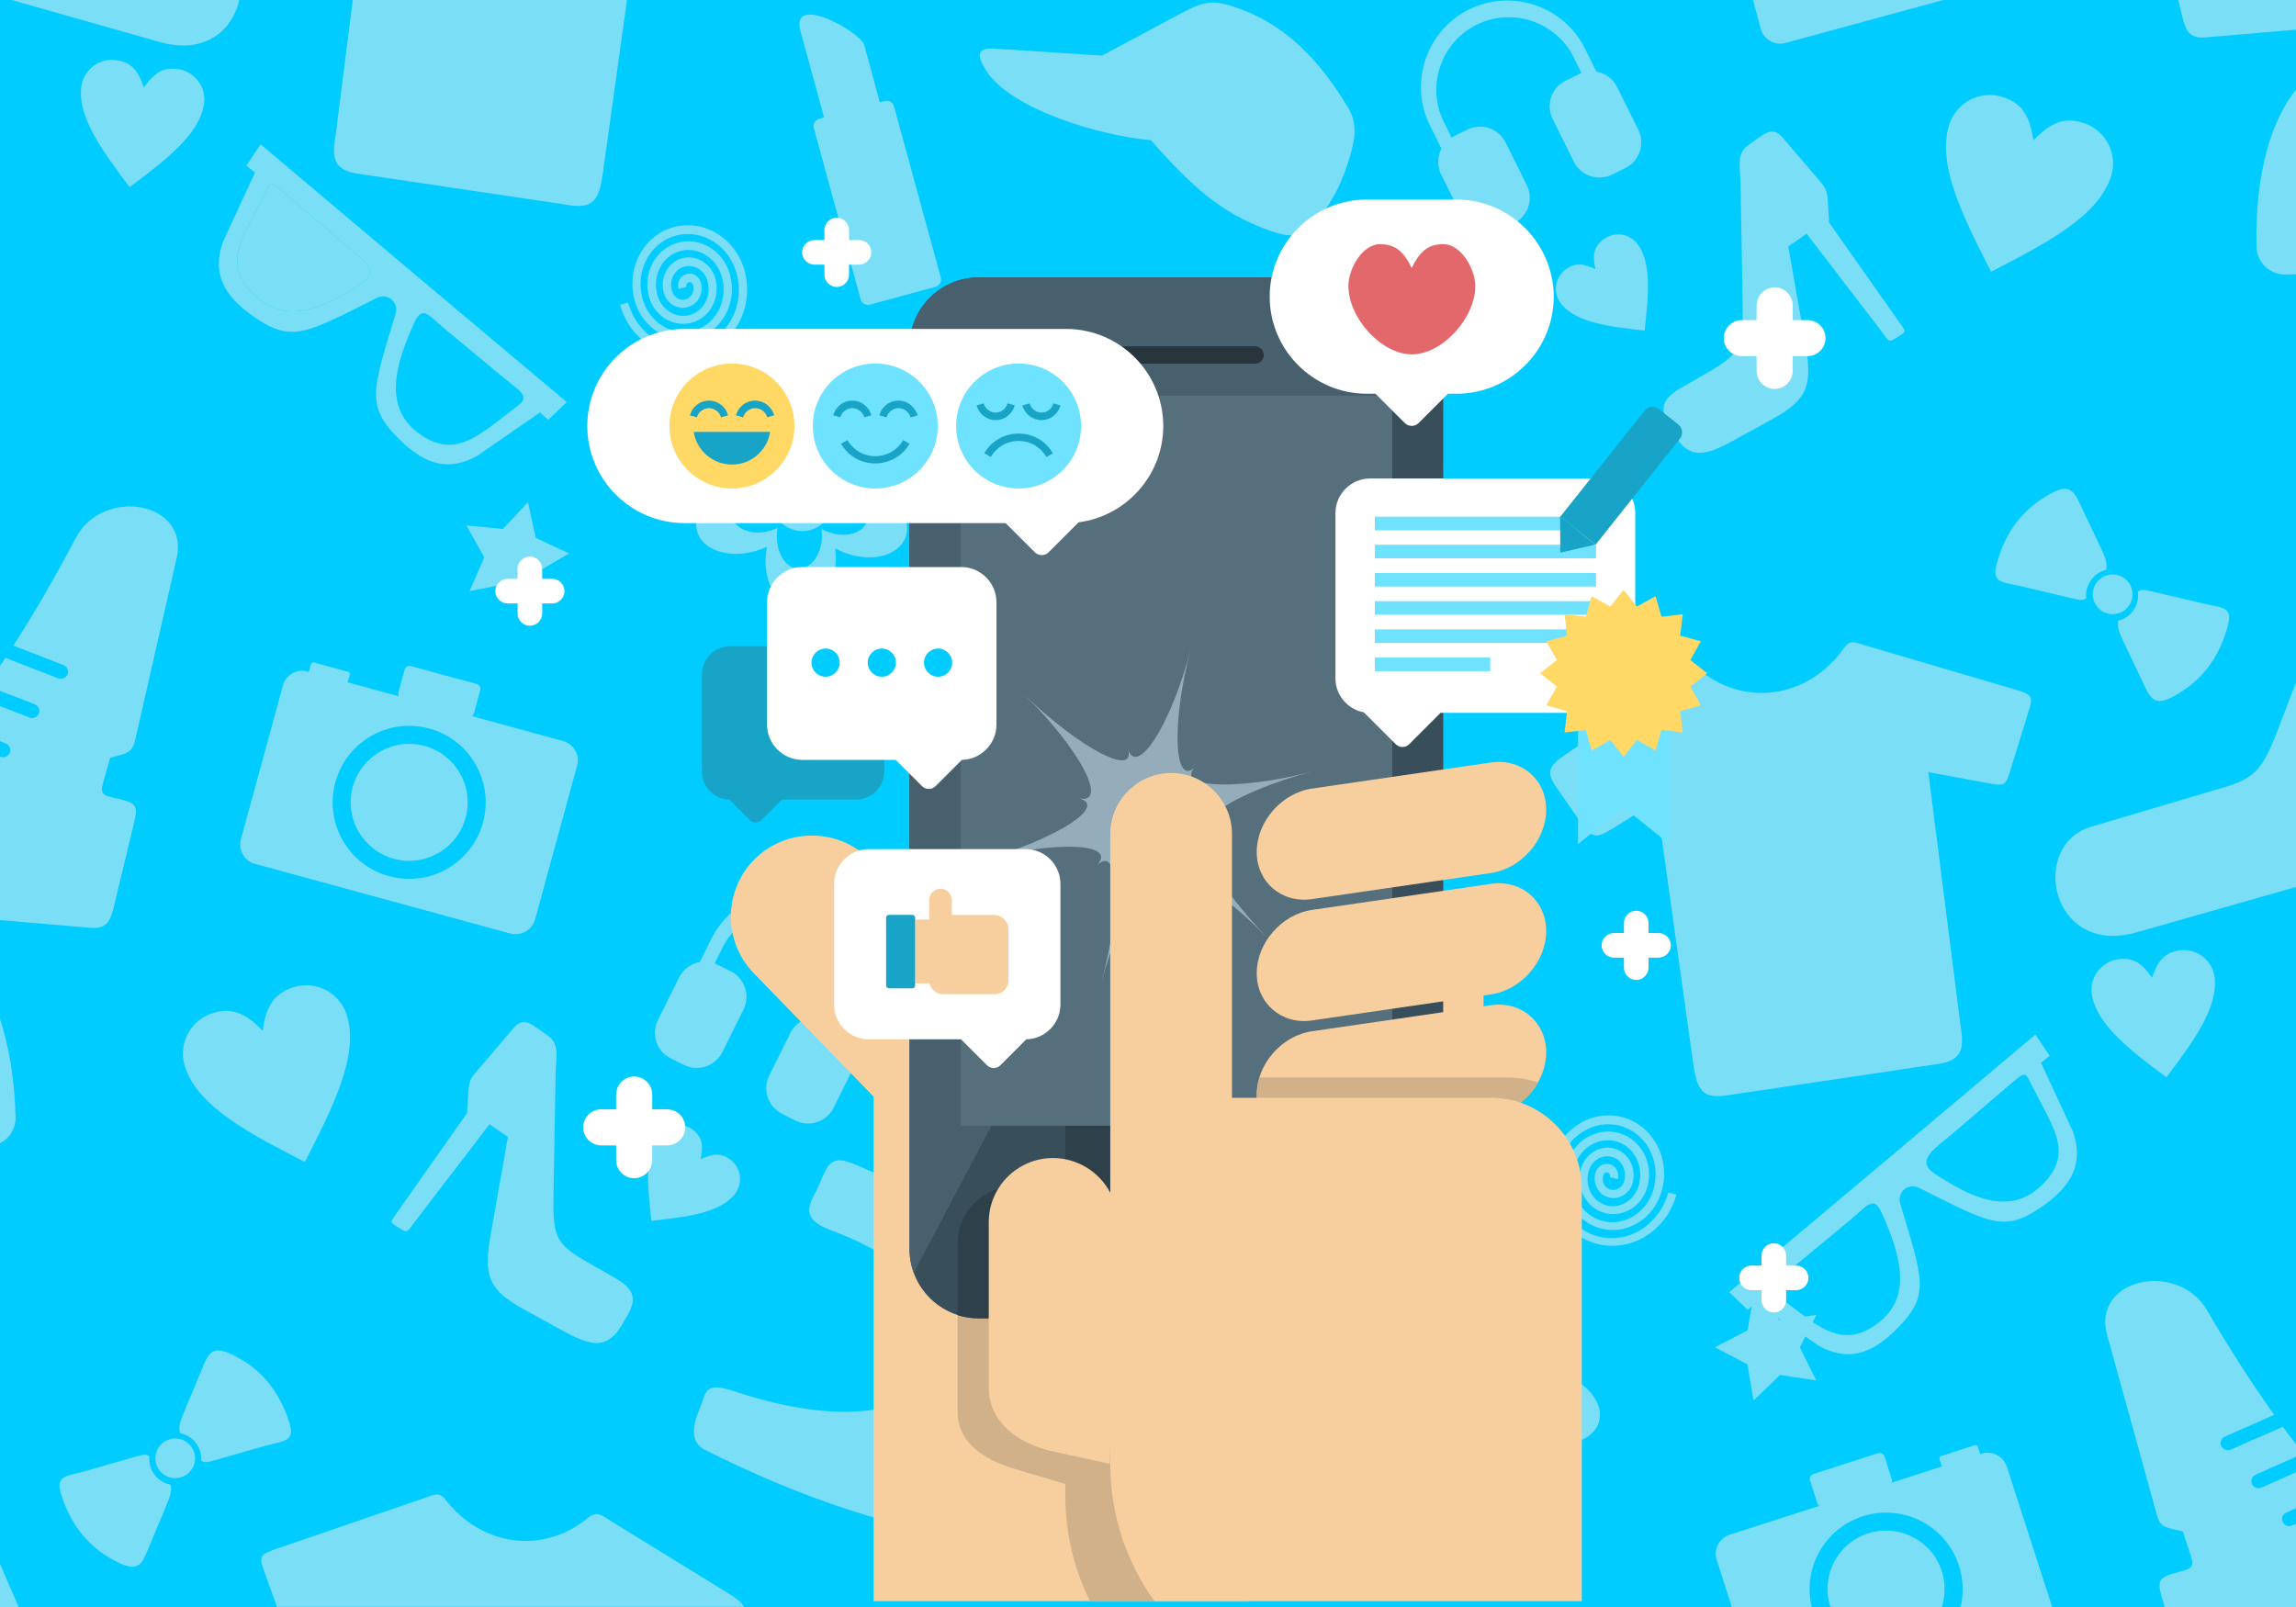 <?xml version="1.0" encoding="utf-8"?>
<!-- Generator: Adobe Illustrator 21.0.0, SVG Export Plug-In . SVG Version: 6.00 Build 0)  -->
<svg version="1.1" id="Layer_1" xmlns="http://www.w3.org/2000/svg" xmlns:xlink="http://www.w3.org/1999/xlink" x="0px" y="0px"
	 width="1400px" height="980px" viewBox="0 0 1400 980" style="enable-background:new 0 0 1400 980;" xml:space="preserve">
<style type="text/css">
	.st0{fill-rule:evenodd;clip-rule:evenodd;fill:#00CCFF;}
	.st1{fill-rule:evenodd;clip-rule:evenodd;fill:#7BDEF7;}
	.st2{fill-rule:evenodd;clip-rule:evenodd;fill:#F7CF9E;}
	.st3{fill-rule:evenodd;clip-rule:evenodd;fill:#D1B18A;}
	.st4{fill-rule:evenodd;clip-rule:evenodd;fill:#384E5B;}
	.st5{fill-rule:evenodd;clip-rule:evenodd;fill:#2E404A;}
	.st6{fill-rule:evenodd;clip-rule:evenodd;fill:#48606E;}
	.st7{fill-rule:evenodd;clip-rule:evenodd;fill:#566F7D;}
	.st8{fill-rule:evenodd;clip-rule:evenodd;fill:#27353D;}
	.st9{fill-rule:evenodd;clip-rule:evenodd;fill:#FFFFFF;}
	.st10{fill-rule:evenodd;clip-rule:evenodd;fill:#E3686C;}
	.st11{fill-rule:evenodd;clip-rule:evenodd;fill:#6EE2FF;}
	.st12{fill-rule:evenodd;clip-rule:evenodd;fill:#18A4C7;}
	.st13{fill-rule:evenodd;clip-rule:evenodd;fill:#FFD866;}
	.st14{fill-rule:evenodd;clip-rule:evenodd;fill:#95ACBA;}
</style>
<g>
	<rect y="0" class="st0" width="1400" height="980"/>
	<path class="st1" d="M326.3,560.6l25.6-93.7c1.8-6.5-2.1-13.3-8.6-15l-55.6-15.2c0.6-0.4,1.1-1,1.3-1.8l3.8-14
		c0.5-1.7-0.5-3.4-2.2-3.8l-40.1-10.9c-1.6-0.5-3.4,0.5-3.8,2.2l-3.8,14c-0.2,0.8-0.1,1.5,0.2,2.2l-31.1-8.5l1.3-4.7
		c0.2-0.7-0.2-1.5-1-1.7l-21-5.7c-0.7-0.2-1.5,0.2-1.7,1l-1.3,4.7l-0.8-0.2c-6.5-1.8-13.3,2.1-15,8.6l-25.6,93.7
		c-1.8,6.5,2.1,13.3,8.6,15l155.6,42.5C317.8,571,324.5,567.1,326.3,560.6z M294.5,501.6c-6.8,24.9-32.4,39.5-57.3,32.7
		c-24.9-6.8-39.5-32.4-32.7-57.3c6.8-24.9,32.4-39.5,57.3-32.7C286.6,451.1,301.3,476.7,294.5,501.6z"/>
	<path class="st1" d="M425.7,211c-9.1,2.5-18.4,0.8-26.1-4c-7.8-4.8-13.9-12.6-16.6-22.5l-4.9,1.3c3,11.1,10,20,18.8,25.4
		c8.9,5.5,19.6,7.4,30.1,4.5c10.5-2.9,18.8-10,23.7-19.2c4.8-9.2,6.3-20.4,3.3-31.5c-2.7-9.8-8.8-17.7-16.6-22.5
		c-7.8-4.8-17.3-6.5-26.6-4c-9.3,2.5-16.6,8.8-20.9,17c-4.3,8.1-5.6,18-2.9,27.8c2.3,8.5,7.7,15.3,14.4,19.4
		c6.8,4.2,15,5.7,23.1,3.5c8.1-2.2,14.4-7.7,18.1-14.7c3.7-7,4.8-15.6,2.5-24.1c-2-7.2-6.5-12.9-12.2-16.5
		c-5.8-3.5-12.8-4.8-19.6-2.9c-6.8,1.9-12.2,6.5-15.4,12.5c-3.1,5.9-4.1,13.2-2.2,20.4c1.6,5.9,5.3,10.6,10,13.5
		c4.7,2.9,10.5,3.9,16.1,2.4c5.6-1.5,10-5.3,12.6-10.2c2.6-4.9,3.4-10.8,1.8-16.7c-1.2-4.6-4.1-8.2-7.8-10.5
		c-3.7-2.3-8.2-3.1-12.5-1.9c-4.4,1.2-7.8,4.2-9.8,8c-2,3.8-2.6,8.4-1.4,13c0.9,3.3,3,5.9,5.6,7.5c2.7,1.6,5.9,2.2,9,1.3
		c3.2-0.9,5.6-3,7.1-5.7l0,0c1.4-2.7,1.9-6,1-9.2c-0.5-2-1.8-3.5-3.3-4.5c-1.6-1-3.6-1.3-5.5-0.8c-1.9,0.5-3.4,1.8-4.3,3.5
		c-0.9,1.6-1.1,3.6-0.6,5.6l4.9-1.3c-0.2-0.7-0.1-1.3,0.2-1.8c0.3-0.5,0.7-0.8,1.2-1c0.5-0.1,1.1,0,1.5,0.2c0.5,0.3,0.9,0.8,1.1,1.5
		c0.5,2,0.3,4-0.6,5.6l0,0c-0.8,1.5-2.2,2.7-4,3.2c-1.7,0.5-3.5,0.2-5-0.8c-1.5-0.9-2.8-2.5-3.3-4.5c-0.9-3.3-0.5-6.6,0.9-9.2
		c1.4-2.6,3.7-4.7,6.7-5.5c3-0.8,6-0.3,8.6,1.3c2.6,1.6,4.6,4.2,5.5,7.5c1.3,4.6,0.7,9.2-1.3,13c-2,3.7-5.3,6.6-9.5,7.7
		c-4.2,1.1-8.5,0.4-12.1-1.8c-3.6-2.2-6.5-5.9-7.7-10.5c-1.6-5.9-0.8-11.8,1.7-16.7c2.5-4.8,6.8-8.5,12.2-10
		c5.4-1.5,11-0.5,15.6,2.4c4.7,2.9,8.3,7.6,9.9,13.5c2,7.2,1,14.5-2.1,20.4c-3.1,5.9-8.3,10.4-15,12.2c-6.7,1.8-13.5,0.6-19.1-2.9
		c-5.7-3.5-10.2-9.3-12.2-16.5c-2.3-8.5-1.2-17.1,2.5-24.1c3.7-6.9,9.9-12.3,17.8-14.4c7.9-2.2,16-0.7,22.6,3.4
		c6.7,4.1,12,10.9,14.4,19.5c2.7,9.8,1.4,19.7-2.9,27.8C442,202.3,434.8,208.5,425.7,211z"/>
	<path class="st1" d="M318.9,798.2l22.9,12.6c17.6,9.7,27.7,13,37.1-2.3l3.6-6.2c6.1-10.6,4-16.4-7.7-23.1l-11-6.3
		C339,759,337,756.7,337.5,728.2l1.3-73.4c0.2-9.3,2.7-18-4.5-23l-7.6-5.4c-5.2-3.7-9-4.7-13.3,0.3l-20.5,24
		c-5,5.8-6.8,7.1-7.3,14.8l-0.8,13.3l-44,62.5c-2.8,3.9-2.8,4.1,0.8,6.4l2.8,1.8c4.1,3,4.7,0.6,7.9-3.6l46.2-60.3l11.2,7.8
		l-10.4,58.9C294.8,777.6,297.5,786.4,318.9,798.2z"/>
	<path class="st1" d="M504.4,548.8c-26-12.9-57.8-2.2-70.7,23.8l-7,14.1c-5.2,0.9-10,4.2-12.6,9.3l-13,26.2
		c-4.2,8.5-0.7,18.9,7.8,23.2l8.3,4.1c8.5,4.2,18.9,0.7,23.2-7.8l13-26.2c4.2-8.5,0.7-18.9-7.8-23.2l-8.3-4.1
		c-0.5-0.2-1-0.5-1.5-0.7l4.7-9.5c10.8-21.8,37.5-30.7,59.3-19.9l0,0c21.8,10.8,30.7,37.5,19.9,59.3l-4.7,9.5
		c-0.5-0.3-1-0.6-1.5-0.8l-8.3-4.1c-8.5-4.2-18.9-0.7-23.2,7.8l-13,26.2c-4.2,8.5-0.7,18.9,7.8,23.2l8.3,4.2
		c8.5,4.2,18.9,0.7,23.2-7.8l13-26.2c2.5-5.1,2.3-10.9-0.2-15.7l7-14.1C541.1,593.5,530.4,561.7,504.4,548.8z"/>
	<path class="st1" d="M451.2,287.7c1.4,2.1,3,4,4.6,5.7c-2.4,0.3-4.7,0.8-7.1,1.5c-16.4,4.8-26.9,17.9-23.6,29.3
		c3.3,11.3,19.3,16.6,35.7,11.8c2.4-0.7,4.7-1.6,6.8-2.6c-0.4,2.3-0.7,4.7-0.8,7.2c-0.5,17,8.7,31.1,20.6,31.4
		c11.8,0.3,21.8-13.2,22.2-30.3c0.1-2.5-0.1-4.9-0.4-7.3c2.1,1.1,4.3,2.2,6.7,3c16.1,5.7,32.3,1.3,36.3-9.8
		c4-11.1-5.9-24.8-21.9-30.5c-2.4-0.8-4.7-1.5-7.1-1.9c1.7-1.6,3.4-3.4,4.9-5.4c10.4-13.5,11.2-30.3,1.9-37.5
		c-9.4-7.2-25.4-2.1-35.8,11.4c-1.5,2-2.8,4-4,6.1c-1-2.1-2.2-4.3-3.6-6.3c-9.6-14.1-25.4-20-35.1-13.4
		C441.7,256.8,441.6,273.6,451.2,287.7z M463.9,268.3c6.3-4.3,16.4-0.5,22.6,8.6c0.9,1.3,1.7,2.7,2.3,4.1c0.7-1.3,1.6-2.7,2.5-3.9
		c6.7-8.7,17-12,23-7.4c6,4.6,5.5,15.4-1.2,24.2c-1,1.3-2,2.4-3.2,3.5c1.5,0.3,3,0.7,4.5,1.2c10.3,3.7,16.7,12.5,14.1,19.6
		c-2.5,7.2-13,10-23.3,6.3c-1.5-0.5-3-1.2-4.3-1.9c0.2,1.5,0.3,3.1,0.3,4.7c-0.3,11-6.7,19.7-14.3,19.5c-7.6-0.2-13.5-9.3-13.2-20.2
		c0-1.6,0.2-3.2,0.5-4.7c-1.4,0.7-2.8,1.2-4.4,1.7c-10.5,3.1-20.8-0.3-23-7.6c-2.2-7.3,4.6-15.7,15.2-18.8c1.5-0.5,3.1-0.8,4.6-1
		c-1.1-1.1-2.1-2.3-3-3.6C457.6,283.4,457.6,272.6,463.9,268.3z"/>
	<path class="st1" d="M422.6,689.1c-6.4-5.1-15.7-4.1-20.8,2.3c-9.2,11.5-6.9,32.3-4.6,53.1c20.8-2.3,41.6-4.6,50.8-16.2
		c5.1-6.4,4.1-15.7-2.3-20.8c-5.8-4.6-11-4-18.5-0.6C428.9,698.9,428.4,693.7,422.6,689.1z"/>
	<path class="st1" d="M258.9,454.9c-19-5.2-38.6,6-43.8,25c-5.2,19,6,38.6,25,43.8c19,5.2,38.6-6,43.8-25
		C289.1,479.7,277.9,460.1,258.9,454.9z"/>
	<path class="st1" d="M1291.6,378.5c-0.7,3.7,0.6,7.2,2.9,12.1l10.7,22.5c5.3,11.2,7,18.4,19.3,12c18.2-9.5,28.9-24.4,34-43.8
		c3.1-11.7-4.1-10.6-15.8-13.4l-30.4-7.2c-5.2-1.2-6.9-1.4-8.7,0.2c0.3,2.1,0.2,4.3-0.5,6.5C1301.7,373,1297.1,377.2,1291.6,378.5z"
		/>
	<path class="st1" d="M185.9,708.6c16.7-32.6,33.4-65.2,25.5-89.8c-4.4-13.6-19-21.1-32.6-16.7c-12.3,4-16.5,12.1-18.7,26.4
		c-10.1-10.3-18.3-14.5-30.6-10.6c-13.6,4.4-21.1,19-16.7,32.6C120.7,675.2,153.3,691.9,185.9,708.6z"/>
	<path class="st1" d="M108.4,42.1c-9.3-1.3-14.7,2.7-20.7,11.3C84.4,43.4,80.4,38,71,36.7c-10.3-1.5-19.9,5.7-21.4,16
		C47,71.4,63,92.7,79,114.1c21.4-16,42.7-32,45.4-50.7C125.9,53.1,118.7,43.5,108.4,42.1z"/>
	<path class="st1" d="M1287.2,107.6c4.4-13.6-3.1-28.2-16.7-32.6c-12.3-4-20.5,0.2-30.6,10.6c-2.2-14.3-6.4-22.5-18.7-26.4
		c-13.6-4.4-28.2,3.1-32.6,16.7c-7.9,24.6,8.8,57.2,25.5,89.8C1246.7,148.9,1279.3,132.2,1287.2,107.6z"/>
	<path class="st1" d="M499.8,320.6c8.5-5.8,10.7-17.5,4.8-26c-5.8-8.5-17.5-10.7-26-4.8c-8.5,5.8-10.7,17.5-4.8,26
		C479.6,324.3,491.3,326.4,499.8,320.6z"/>
	<path class="st1" d="M1284.2,347.5c0.9-3.8-0.4-7.5-2.8-12.5l-10.7-22.5c-5.3-11.2-7-18.4-19.3-12c-18.2,9.5-28.9,24.4-34,43.8
		c-3.1,11.7,4.1,10.6,15.8,13.4l30.3,7.2c5.1,1.2,6.8,1.4,8.6-0.1c-0.2-2-0.1-4.1,0.5-6.1C1274.3,352.9,1278.8,348.8,1284.2,347.5z"
		/>
	<path class="st1" d="M1021.2,265.6c9.4,15.3,19.5,12.1,37.1,2.3l22.9-12.6c21.4-11.8,24-20.6,19.6-46l-10.4-59l11.2-7.8l46.2,60.3
		c3.2,4.2,3.7,6.5,7.9,3.6l2.8-1.8c3.6-2.3,3.6-2.5,0.8-6.4l-44-62.5l-0.8-13.3c-0.5-7.7-2.3-8.9-7.3-14.8l-20.5-24
		c-4.2-4.9-8-4-13.3-0.3l-7.6,5.4c-7.2,5.1-4.7,13.7-4.5,23l1.3,73.4c0.5,28.6-1.5,30.8-26.2,44.9l-11,6.3
		c-11.7,6.7-13.8,12.5-7.7,23.1L1021.2,265.6z"/>
	<path class="st1" d="M878.9,90.6c-2.4,4.7-2.7,10.5-0.2,15.7l13,26.2c4.2,8.5,14.7,12,23.2,7.8l8.3-4.1c8.5-4.2,12-14.7,7.8-23.2
		l-13-26.2c-4.2-8.5-14.7-12-23.2-7.8l-8.3,4.1c-0.5,0.3-1,0.5-1.4,0.8l-4.7-9.5c-10.8-21.8-1.9-48.4,19.9-59.3v0
		c21.8-10.8,48.5-1.9,59.3,19.9l4.7,9.5c-0.5,0.2-1,0.4-1.5,0.7l-8.3,4.1c-8.5,4.2-12,14.7-7.8,23.2l13,26.2
		c4.2,8.5,14.7,12,23.2,7.8l8.3-4.1c8.5-4.2,12-14.7,7.8-23.2l-13-26.2c-2.5-5.1-7.3-8.4-12.6-9.3l-7-14.1
		c-12.9-26-44.7-36.7-70.7-23.8c-26,12.9-36.7,44.7-23.8,70.7L878.9,90.6z"/>
	<path class="st1" d="M1088.7,26.2L1184.9,0h-116l4.8,17.7C1075.4,24.1,1082.2,28,1088.7,26.2z"/>
	<path class="st1" d="M954.3,164.6c-6.4,5.1-7.4,14.4-2.3,20.8c9.2,11.5,30,13.9,50.8,16.2c2.3-20.8,4.6-41.6-4.6-53.1
		c-5.1-6.4-14.4-7.4-20.8-2.3c-5.8,4.6-6.4,9.8-4.6,17.9C965.3,160.6,960.1,160,954.3,164.6z"/>
	<polygon class="st1" points="308.3,356.1 325,371 327.7,348.8 347,337.5 326.7,328 321.9,306.2 306.7,322.6 284.4,320.4 
		295.3,339.9 286.3,360.5 	"/>
	<path class="st1" d="M502.5,71.7l-3.1,0.8c-2.4,0.7-3.8,3.2-3.2,5.5l28.6,104.6c0.7,2.4,3.1,3.8,5.6,3.2l40.1-10.9
		c2.4-0.7,3.8-3.1,3.2-5.5L545.1,64.8c-0.7-2.4-3.1-3.8-5.5-3.2l-3.1,0.8L527,27.5c-2.2-8-45.3-32.1-38.9-8.6L502.5,71.7z"/>
	<path class="st1" d="M594,673.8c10.5,14.6,17.3,15.1,33.3,9.2c28-10.2,46.1-26.3,70.9-54.6c29.3-2.4,85.5-18.5,100.7-42.8
		c6.1-9.7,4.9-13.7-5.7-13l-65.2,4.2l-48.5-26.1c-14-7.5-19.6-8.3-35.4-2.5c-32.7,11.9-52.3,37.4-66.1,60.4c-6,10-4,19.7-0.7,30.7
		C581.7,654.1,586.5,663.4,594,673.8z"/>
	<path class="st1" d="M701.8,85.5c24.8,28.3,43,44.4,70.9,54.6c16,5.8,22.8,5.3,33.3-9.2c7.5-10.4,12.3-19.7,16.8-34.4
		c3.3-10.9,5.3-20.7-0.7-30.7c-13.9-23-33.4-48.5-66.1-60.4c-15.8-5.8-21.5-5-35.4,2.5L672,33.9l-65.2-4.2
		c-10.6-0.7-11.8,3.3-5.7,13C616.2,67.1,672.5,83.1,701.8,85.5z"/>
	<ellipse transform="matrix(0.271 -0.963 0.963 0.271 589.586 1504.39)" class="st1" cx="1288" cy="363" rx="12.1" ry="12.1"/>
	<path class="st1" d="M603.8,375.7c130.8,47.5,251.7,23.1,366.3-34.5c9.8-4.9,7.3-16.1,2.6-26.7c-3.3-9-2.8-14.9-20.3-9.1
		c-146.6,48.7-170.4-57.6-59.7-97.9c21.8-8,12.4-17.3,7.8-28c-6-14.8-8-18.4-24.3-11.4C798.9,201.9,756,227.3,637,205.9
		c-32.4-5.8-40,1.2-31.2,24.9c16.9,45.7-7.9,74.3-18.1,110.4C580.4,367.2,581.9,367.7,603.8,375.7z"/>
	<path class="st1" d="M1139.1,935.1c-18.8,6-29.1,26.1-23,44.9h67.9c2.2-6.9,2.4-14.5,0-21.9C1178,939.4,1157.9,929.1,1139.1,935.1z
		"/>
	<path class="st1" d="M1208.2,886.5l-0.8,0.3l-1.5-4.6c-0.2-0.7-1-1.1-1.7-0.9l-20.7,6.7c-0.7,0.2-1.1,1-0.9,1.7l1.5,4.6l-30.7,9.9
		c0.3-0.7,0.4-1.4,0.1-2.2l-4.4-13.8c-0.5-1.6-2.3-2.5-3.9-2l-39.5,12.7c-1.6,0.5-2.5,2.3-2,3.9l4.4,13.8c0.2,0.8,0.7,1.3,1.4,1.7
		l-54.8,17.6c-6.4,2.1-10,9-7.9,15.4l9.2,28.7h48.7c-5.7-23.5,7.7-47.8,31.1-55.3c24.5-7.9,50.8,5.6,58.7,30.1
		c2.7,8.5,2.9,17.2,1,25.2h55.8l-27.6-85.6C1221.5,888,1214.6,884.4,1208.2,886.5z"/>
	<path class="st1" d="M1244.5,648.1l5.3-4.2l-8.7-13l-93.3,78.6l-93.4,78.5l11.3,10.8l2.4-2.2l-2.5,14.7l-19.9,10.3l19.8,10.4
		l3.7,22.1l16.1-15.6l22.1,3.3l-9.9-20.1l3.3-6.7l8.3,5.8c16.8,9.2,31.6,6.2,48.7-11.6c18.9-19.6,14.8-28.9,0.9-75.1
		c-2.2-7.1,4.8-13,11.5-9.7c43.1,21.6,51.6,27.3,74.1,12c20.4-13.9,25.9-27.9,19.8-46.1L1244.5,648.1z M1085.3,805.1l-1.9-1.9
		l2.5,1.8L1085.3,805.1z M1145.9,806.3c-15.4,12.1-27.3,8.8-40.6,0l2.2-4.4l-6.9,1c-5.2-3.8-10.8-8.3-16.9-13
		c-7.3-5.5,0.2-9.3,7.9-15.6l36.9-30.6c10.3-8.5,13.9-15.2,19.1-3.6C1158.3,764,1166.5,790.1,1145.9,806.3z M1243.4,724.2
		c-19,17.1-42.6,5.6-63.9-8.6c-11.7-7.8,0-14.9,10.5-23.8l37.2-31.8c8.3-7.1,7.7-5.9,12.2,2.9C1253,689.4,1265.1,704.7,1243.4,724.2
		z"/>
	<path class="st1" d="M1052.2,668.1l129.2-19.2c14.9-2.2,16.5-8.9,14-23.9l-19.6-154.1l36.4,6.7c10.8,2,10.8,1.6,14.3-10l11.2-36.3
		c2-6.4-0.1-8.2-7.2-10.3l-92.5-27.2c-7.3-2.2-9.7-4.1-13.9,1.8c-20.7,29-57.7,35.9-86.1,14.4c-5.8-4.4-8.6-0.7-15.1,3.7l-68,46.2
		c-10.7,7.2-12.3,11-5.8,20.4l13.5,19.4c8,11.5,9.8,12.5,22,4.8l25.5-16l22,157.7C1034.4,662.9,1036.6,670.4,1052.2,668.1z"/>
	<path class="st1" d="M1000.5,750c-7.7,4.7-17,6.4-26.1,4c-9.1-2.5-16.3-8.7-20.5-16.7c-4.3-8-5.6-17.9-2.9-27.8
		c2.3-8.5,7.6-15.3,14.4-19.5c6.7-4.1,14.8-5.6,22.6-3.4c7.9,2.2,14.1,7.5,17.8,14.4c3.7,7,4.8,15.6,2.5,24.1
		c-2,7.2-6.5,13-12.2,16.5c-5.6,3.5-12.5,4.7-19.1,2.9c-6.7-1.8-11.9-6.3-15-12.2c-3.1-5.9-4.1-13.2-2.1-20.4
		c1.6-5.9,5.3-10.6,9.9-13.5c4.6-2.8,10.2-3.8,15.6-2.4c5.4,1.5,9.7,5.2,12.2,10c2.6,4.8,3.3,10.8,1.7,16.7
		c-1.3,4.6-4.1,8.3-7.7,10.5c-3.6,2.2-7.9,3-12.1,1.8c-4.2-1.2-7.5-4-9.5-7.7c-2-3.7-2.6-8.4-1.3-13c0.9-3.3,2.9-5.9,5.5-7.5
		c2.5-1.6,5.6-2.1,8.6-1.3c3,0.8,5.3,2.8,6.7,5.5c1.4,2.7,1.8,6,0.9,9.2c-0.5,2-1.8,3.6-3.3,4.5c-1.5,0.9-3.3,1.2-5,0.8
		c-1.7-0.5-3.1-1.7-4-3.2l0,0c-0.8-1.6-1.1-3.6-0.5-5.6c0.2-0.7,0.6-1.2,1.1-1.5c0.5-0.3,1-0.4,1.5-0.2c0.5,0.1,0.9,0.5,1.2,1
		c0.3,0.5,0.4,1.2,0.2,1.8l4.9,1.3c0.5-1.9,0.3-3.9-0.6-5.6c-0.9-1.7-2.4-3-4.3-3.5c-1.9-0.5-3.9-0.2-5.5,0.8
		c-1.6,1-2.8,2.5-3.3,4.5c-0.9,3.2-0.4,6.5,1,9.2l0,0c1.5,2.8,3.9,4.9,7.1,5.7c3.2,0.9,6.4,0.3,9-1.3c2.6-1.6,4.7-4.2,5.6-7.5
		c1.2-4.6,0.6-9.2-1.4-13c-2-3.8-5.5-6.8-9.8-8c-4.4-1.2-8.9-0.4-12.5,1.9c-3.6,2.2-6.5,5.9-7.8,10.5c-1.6,5.9-0.8,11.8,1.8,16.7
		c2.6,4.9,7,8.7,12.6,10.2c5.6,1.5,11.3,0.5,16.1-2.4c4.7-2.9,8.4-7.6,10-13.5c2-7.2,1-14.4-2.1-20.4c-3.2-6-8.5-10.6-15.4-12.5
		c-6.8-1.9-13.8-0.6-19.6,2.9c-5.7,3.5-10.2,9.3-12.2,16.5c-2.3,8.5-1.2,17.1,2.5,24.1c3.7,7.1,10.1,12.5,18.1,14.7
		c8.1,2.2,16.3,0.7,23.1-3.5c6.8-4.2,12.1-11,14.4-19.5c2.7-9.8,1.4-19.7-2.9-27.8c-4.3-8.1-11.6-14.4-20.9-17
		c-9.3-2.5-18.8-0.8-26.6,4c-7.8,4.8-14,12.7-16.6,22.4c-3,11.1-1.5,22.3,3.3,31.5c4.9,9.2,13.2,16.3,23.7,19.2
		c10.5,2.9,21.3,0.9,30.1-4.5c8.8-5.4,15.8-14.3,18.8-25.4l-4.9-1.3C1014.4,737.3,1008.2,745.2,1000.5,750z"/>
	<path class="st1" d="M951.3,837.8c-2.4-0.7-4.8-1.2-7.1-1.5c1.6-1.7,3.2-3.6,4.6-5.7c9.6-14.1,9.6-30.9-0.2-37.6
		c-9.7-6.7-25.5-0.7-35.1,13.4c-1.4,2.1-2.6,4.2-3.6,6.3c-1.1-2.1-2.4-4.2-4-6.1c-10.4-13.5-26.4-18.6-35.8-11.4
		c-9.4,7.2-8.5,24,1.9,37.5c1.5,2,3.2,3.8,4.9,5.4c-2.3,0.4-4.7,1-7.1,1.9c-16.1,5.7-25.9,19.4-21.9,30.5c4,11.1,20.2,15.5,36.3,9.8
		c2.4-0.8,4.6-1.9,6.7-3c-0.3,2.3-0.5,4.8-0.4,7.3c0.5,17,10.4,30.6,22.2,30.3c11.8-0.3,21-14.4,20.6-31.4c-0.1-2.5-0.3-4.9-0.8-7.2
		c2.1,1,4.4,1.9,6.8,2.6c16.4,4.8,32.3-0.4,35.7-11.8C978.2,855.7,967.7,842.6,951.3,837.8z M953,858.9c-2.2,7.3-12.4,10.7-23,7.6
		c-1.5-0.5-3-1-4.4-1.7c0.3,1.5,0.5,3.1,0.5,4.7c0.3,11-5.6,20-13.2,20.2c-7.6,0.2-14-8.5-14.3-19.5c0-1.6,0-3.2,0.3-4.7
		c-1.3,0.7-2.8,1.4-4.3,1.9c-10.3,3.7-20.8,0.8-23.3-6.3c-2.5-7.2,3.8-16,14.1-19.6c1.5-0.5,3-0.9,4.5-1.2c-1.1-1-2.2-2.2-3.2-3.5
		c-6.7-8.7-7.2-19.5-1.2-24.2c6-4.6,16.3-1.3,23,7.4c1,1.3,1.8,2.6,2.5,4c0.6-1.4,1.4-2.7,2.3-4.1c6.2-9,16.3-12.9,22.6-8.6
		c6.3,4.3,6.3,15.1,0.1,24.2c-0.9,1.3-1.9,2.5-3,3.6c1.5,0.2,3,0.5,4.6,1C948.4,843.2,955.2,851.6,953,858.9z"/>
	<path class="st1" d="M1328.8,2.5c3.6,14.9,4.3,21.3,16.2,20.3l55-4.7V0h-71.8L1328.8,2.5z"/>
	<path class="st1" d="M1321,657c16-21.4,32-42.7,29.3-61.4c-1.5-10.3-11-17.5-21.4-16c-9.3,1.3-13.3,6.7-16.7,16.7
		c-6-8.7-11.3-12.7-20.7-11.3c-10.3,1.5-17.5,11-16,21.3C1278.3,625,1299.6,641,1321,657z"/>
	<path class="st1" d="M1375.9,150.5c0.2,9.5,8.1,17.1,17.6,16.9l6.5-0.1V54.7C1385.2,73.1,1375,105,1375.9,150.5z"/>
	<path class="st1" d="M218.6,106l129.2,19.2c15.6,2.3,17.8-5.3,20.1-21.8L382.3,0H215.1l-10.4,82.1
		C202.1,97.1,203.7,103.8,218.6,106z"/>
	<path class="st1" d="M1360.2,884c-2.2,1-4.8,0-5.8-2.2v0c-1-2.2,0-4.8,2.2-5.7l30.1-13.3c-13.8-19.3-26.9-39.8-41-63.8
		c-18-30.6-70.3-19.2-60.9,15l29.6,107.1c2.2,8.1,3,9.7,10.8,11.5l5.8,1.3l5,15.2c2.2,6.8-0.1,7.6-7.3,9.5
		c-12.4,3.3-13.6,4.6-10.5,15.6l1.7,5.9h80.1v-50.8l-2.4,1c-2.2,1-4.8,0-5.7-2.2l0,0c-1-2.2,0-4.8,2.2-5.7l5.9-2.6v-21.9l-21.1,9.3
		c-2.2,1-4.8,0-5.7-2.2l0,0c-1-2.2,0-4.8,2.2-5.7l24.6-10.9v-7.6c-2.7-3.6-5.4-7.1-8-10.7L1360.2,884z"/>
	<path class="st1" d="M1357.9,479.6l-82.9,24.6c-37.8,11.2-24.8,79.3,27.7,64.4l97.4-27.7V416l-13.1,34
		C1379.9,467,1375.6,474.3,1357.9,479.6z"/>
	<path class="st1" d="M921.4,832.8c-8.5-5.8-20.1-3.7-26,4.8c-5.8,8.5-3.7,20.1,4.8,26c8.5,5.8,20.1,3.7,26-4.8
		C932,850.2,929.9,838.6,921.4,832.8z"/>
	<polygon class="st1" points="0,980 11.4,980 0,953.8 	"/>
	<path class="st1" d="M9.5,681.4c-0.6-23.8-4.1-43.7-9.5-59.9v75.7C5.8,694.3,9.7,688.2,9.5,681.4z"/>
	<path class="st1" d="M875.2,725.7l28.6-104.6c0.7-2.4-0.8-4.9-3.2-5.6l-3.1-0.8l14.4-52.8c6.4-23.5-36.7,0.6-38.9,8.6l-9.5,34.9
		l-3.1-0.8c-2.4-0.7-4.9,0.8-5.5,3.2l-28.6,104.6c-0.7,2.4,0.8,4.9,3.2,5.6l40.1,10.9C872,729.5,874.5,728.1,875.2,725.7z"/>
	<path class="st1" d="M71.2,545.5l10.5-43.6c2.7-11.1,1.4-12.3-11.1-15.1c-7.3-1.6-9.7-2.3-7.8-9.2l4.3-15.4l5.7-1.6
		c7.6-2.1,8.4-3.8,10.2-11.9l24.7-108.3c7.9-34.6-44.9-43.7-61.5-12.3c-13,24.6-25.1,45.6-38.1,65.6l30.6,11.9
		c2.2,0.9,3.4,3.4,2.5,5.6l0,0c-0.9,2.2-3.4,3.3-5.6,2.5L3.3,401.2c-1.1,1.7-2.2,3.3-3.3,4.9v15.2l21.2,8.2c2.2,0.9,3.3,3.4,2.5,5.6
		l0,0c-0.9,2.2-3.4,3.4-5.6,2.5l-18.1-7v21.4l3.5,1.4c2.2,0.9,3.4,3.4,2.5,5.6l0,0c-0.9,2.2-3.4,3.3-5.6,2.5L0,461.5v99.6l55,4.7
		C66.9,566.8,67.7,560.4,71.2,545.5z"/>
	<path class="st1" d="M155.6,193.7c22.5,15.3,31,9.7,74.1-12c6.7-3.3,13.6,2.5,11.5,9.7c-13.9,46.1-18.1,55.5,0.9,75.1
		c17.2,17.8,31.9,20.8,48.7,11.6l38.5-26.6l5,4.5l11.3-10.8l-93.4-78.5L158.9,88l-8.7,13l5.3,4.2l-19.6,42.4
		C129.6,165.8,135.1,179.8,155.6,193.7z M252.4,197.2c5.2-11.6,8.8-5,19.1,3.6l36.9,30.6c7.6,6.3,15.1,10.1,7.9,15.6
		c-23.9,18.1-39.1,34.5-62.2,16.3C233.5,247.1,241.7,221,252.4,197.2z M160.6,120c4.5-8.8,3.9-10,12.2-2.9l37.2,31.8
		c10.4,8.9,22.2,16,10.5,23.8c-21.3,14.2-44.9,25.7-63.9,8.6C134.9,161.7,147,146.4,160.6,120z"/>
	<path class="st1" d="M156.6,181.3c19,17.1,42.6,5.6,63.9-8.6c11.7-7.8,0-14.9-10.5-23.8l-37.2-31.8c-8.3-7.1-7.7-5.9-12.2,2.9
		C147,146.4,134.9,161.7,156.6,181.3z"/>
	<path class="st1" d="M145.9,0H7.1l90.2,25.6C125.3,33.6,142,18,145.9,0z"/>
	<path class="st1" d="M91.8,894.7c-0.7-2.2-0.9-4.3-0.7-6.5c-1.9-1.6-3.5-1.3-8.7,0.2l-30,8.6c-11.5,3.3-18.8,2.5-15.2,14.1
		c6,19.2,17.3,33.6,36,42.3c12.6,5.9,14-1.4,18.8-12.8l9.6-23c2.1-5,3.3-8.6,2.4-12.2C98.4,904.3,93.7,900.4,91.8,894.7z"/>
	<path class="st1" d="M794.2,773.8c8.7-23.7,1.2-30.7-31.2-24.9c-119,21.4-161.9-4-239.2-37.8c-16.2-7.1-18.2-3.5-24.3,11.4
		c-4.7,10.7-14.1,20,7.8,28c110.7,40.4,86.9,146.7-59.7,97.9c-17.5-5.8-17,0.1-20.3,9.1c-4.7,10.6-7.3,21.7,2.6,26.7
		c114.6,57.6,235.5,82,366.3,34.5c21.9-8,23.4-8.6,16.1-34.5C802.1,848,777.3,819.5,794.2,773.8z"/>
	<path class="st1" d="M444,971.6l-70-43.1c-6.7-4.1-9.7-7.6-15.3-3C331.3,948.2,294,943,272,915c-4.4-5.7-6.7-3.6-13.9-1.2
		l-91.2,31.3c-7,2.4-9,4.3-6.7,10.6l8.7,24.2h284.7C452.3,977.2,449.1,974.8,444,971.6z"/>
	
		<ellipse transform="matrix(0.949 -0.314 0.314 0.949 -273.961 78.566)" class="st1" cx="106.9" cy="889.7" rx="12.1" ry="12.1"/>
	<path class="st1" d="M176.5,867.8c-6-19.2-17.3-33.6-36-42.2c-12.6-5.9-14,1.4-18.8,12.8l-9.6,23c-2.2,5.2-3.4,8.9-2.3,12.6
		c5.5,1.1,10.2,5,12.1,10.6c0.7,2,0.9,4.1,0.8,6.1c1.8,1.5,3.5,1.2,8.6-0.3l30-8.6C172.9,878.6,180.2,879.4,176.5,867.8z"/>
	<path class="st2" d="M530.6,524.5c-18.9-19.5-50.4-20-70-1c-19.5,19-20,50.4-1,70l87.4,90c19,19.5,50.4,20,70,1
		c19.5-18.9,20-50.4,1-70L530.6,524.5z"/>
	<path class="st2" d="M532.7,860.4v70.9v45.2H761v-51.7c82.4-22,143.6-97.5,143.6-186.6V545.1l-371.9,56.3V860.4z"/>
	<path class="st3" d="M723.8,689V577.7c0-1.8-0.1-3.5-0.4-5.2l-73.8,11.2v158.2c-5.9-11-17.5-18.5-30.8-18.5
		c-19.2,0-34.9,15.7-34.9,34.9v102.6c0,19.2,16.5,29.4,34.9,34.9l30.8,9.2v7.6c0,23,5.5,44.8,15.2,64.1H761v-51.7
		c82.4-22,143.6-97.5,143.6-186.6v-44.4c-6.9-3.1-14.5-4.8-22.5-4.8H723.8z"/>
	<path class="st4" d="M837.9,169.2H596.7c-23.2,0-42.1,18.9-42.1,42.1v550.5c0,23.2,18.9,42.1,42.1,42.1h241.2
		c23.2,0,42.1-18.9,42.1-42.1V211.3C880,188.2,861.1,169.2,837.9,169.2z"/>
	<path class="st5" d="M723.8,577.7c0-20.4-16.7-37.1-37.1-37.1c-20.4,0-37.1,16.7-37.1,37.1v164.2c-5.9-11-17.5-18.5-30.8-18.5
		c-19.2,0-34.9,15.7-34.9,34.9v43.7c4,1.3,8.3,2,12.7,2h241.2c23.2,0,42.1-18.9,42.1-42.1V689H723.8V577.7z"/>
	<path class="st6" d="M837.9,169.2H596.7c-23.2,0-42.1,18.9-42.1,42.1v550.5c0,5.1,0.9,9.9,2.6,14.4l312.5-592.4
		C862,174.9,850.6,169.2,837.9,169.2z"/>
	<rect x="585.8" y="241.3" class="st7" width="263.1" height="445.2"/>
	<ellipse class="st8" cx="717.3" cy="742" rx="30.6" ry="30.6"/>
	<circle class="st8" cx="639.8" cy="216.6" r="5.3"/>
	<path class="st8" d="M765.3,211.2h-95.9c-2.9,0-5.3,2.4-5.3,5.3c0,2.9,2.4,5.3,5.3,5.3h95.9c2.9,0,5.3-2.4,5.3-5.3
		C770.5,213.5,768.2,211.2,765.3,211.2z"/>
	<path class="st2" d="M909.1,687l-109.1,15.9c-18.5,2.7-33.7,20.1-33.7,38.6v0c0,18.5,15.2,31.5,33.7,28.8l109.1-15.9
		c18.5-2.7,33.7-20.1,33.7-38.6C942.8,697.3,927.6,684.3,909.1,687z"/>
	<path class="st2" d="M909.1,613l-109.1,15.9c-18.5,2.7-33.7,20.1-33.7,38.6v0c0,18.5,15.2,31.5,33.7,28.8l109.1-15.9
		c18.5-2.7,33.7-20.1,33.7-38.6v0C942.8,623.3,927.6,610.3,909.1,613z"/>
	<path class="st2" d="M909.1,465l-109.1,15.9c-18.5,2.7-33.7,20.1-33.7,38.6v0c0,18.5,15.2,31.5,33.7,28.8l109.1-15.9
		c18.5-2.7,33.7-20.1,33.7-38.6C942.8,475.2,927.6,462.3,909.1,465z"/>
	<path class="st2" d="M909.1,539l-109.1,15.9c-18.5,2.7-33.7,20.1-33.7,38.6v0c0,18.5,15.2,31.5,33.7,28.8l109.1-15.9
		c18.5-2.7,33.7-20.1,33.7-38.6C942.8,549.2,927.6,536.3,909.1,539z"/>
	<path class="st3" d="M800.1,696.3l109.1-15.9c12.1-1.8,22.7-9.8,28.7-20.2c-5.7-2-11.8-3.1-18.2-3.1H768c-1,3.4-1.6,6.9-1.6,10.5v0
		C766.4,686,781.5,699,800.1,696.3z"/>
	<path class="st3" d="M909.1,687l-109.1,15.9c-18.5,2.7-33.7,20.1-33.7,38.6v0c0,18.5,15.2,31.5,33.7,28.8l109.1-15.9
		c18.5-2.7,33.7-20.1,33.7-38.6C942.8,697.3,927.6,684.3,909.1,687z"/>
	<g>
		<path class="st9" d="M888.1,121.7h-54.7c-32.6,0-59.2,26.6-59.2,59.2v0c0,32.6,26.6,59.2,59.2,59.2h5.3l17.9,17.9
			c2.3,2.3,6.1,2.3,8.4,0l17.9-17.9h5.3c32.6,0,59.2-26.6,59.2-59.2v0C947.3,148.3,920.7,121.7,888.1,121.7z"/>
		<path class="st10" d="M880.1,148.9c-9.7,0-14.5,4.8-19.3,14.5c-4.8-9.7-9.7-14.5-19.3-14.5c-10.7,0-19.3,14.8-19.3,25.5
			c0,19.3,19.9,41.7,38.7,41.7c18.8,0,38.7-22.4,38.7-41.7C899.4,163.7,890.8,148.9,880.1,148.9z"/>
	</g>
	<path class="st9" d="M976.1,291.8H835.4c-11.6,0-21.1,9.5-21.1,21.1v100.8c0,10.3,7.5,18.9,17.3,20.7l19.5,19.5
		c2.2,2.2,5.9,2.2,8.1,0l19.2-19.2h97.6c11.6,0,21.1-9.5,21.1-21.1V312.9C997.2,301.3,987.7,291.8,976.1,291.8z"/>
	<rect x="838.3" y="366.6" class="st11" width="134.9" height="8.3"/>
	<rect x="838.3" y="383.8" class="st11" width="134.9" height="8.3"/>
	<rect x="838.3" y="401" class="st11" width="70.4" height="8.3"/>
	<rect x="838.3" y="332.2" class="st11" width="134.9" height="8.3"/>
	<rect x="838.3" y="349.4" class="st11" width="134.9" height="8.3"/>
	<rect x="838.3" y="315.1" class="st11" width="134.9" height="8.3"/>
	<path class="st12" d="M1023.4,258.9l-12-9.5c-2.6-2.1-6.4-1.6-8.5,1l-3.8,4.7l-47.7,60l21.5,17.1l47.7-60l3.8-4.7
		C1026.4,264.8,1026,261,1023.4,258.9z"/>
	<polygon class="st12" points="951.4,337 972.8,332.1 951.3,315 	"/>
	<g>
		<path class="st9" d="M650.1,200.6H417.3c-32.6,0-59.2,26.6-59.2,59.2v0c0,32.6,26.6,59.2,59.2,59.2h232.8
			c32.6,0,59.2-26.6,59.2-59.2v0C709.3,227.2,682.7,200.6,650.1,200.6z"/>
		<circle class="st13" cx="446.3" cy="259.8" r="38.1"/>
		<path class="st12" d="M439.6,246.8c-2.1-1.6-4.6-2.5-7.3-2.5c-2.7,0-5.3,0.9-7.3,2.5c-2.1,1.6-3.6,3.8-4.3,6.5l4.3,1.2
			c0.4-1.7,1.4-3.1,2.7-4c1.3-1,2.9-1.6,4.6-1.6c1.7,0,3.3,0.6,4.6,1.6c1.3,1,2.3,2.4,2.7,4l4.4-1.2
			C443.2,250.6,441.7,248.4,439.6,246.8z"/>
		<path class="st12" d="M467.7,246.8c-2.1-1.6-4.6-2.5-7.3-2.5c-2.7,0-5.3,0.9-7.3,2.5c-2.1,1.6-3.6,3.8-4.3,6.5l4.4,1.2
			c0.4-1.7,1.4-3.1,2.7-4c1.3-1,2.9-1.6,4.6-1.6c1.7,0,3.3,0.6,4.6,1.6c1.3,1,2.3,2.4,2.7,4l4.3-1.2
			C471.3,250.6,469.7,248.4,467.7,246.8z"/>
		<circle class="st11" cx="533.7" cy="259.8" r="38.1"/>
		<circle class="st11" cx="621.1" cy="259.8" r="38.1"/>
		<path class="st12" d="M611.7,250c-1.3,1-2.9,1.6-4.6,1.6c-1.7,0-3.3-0.6-4.6-1.6c-1.3-1-2.3-2.4-2.7-4l-4.3,1.2
			c0.7,2.6,2.3,4.9,4.3,6.5c2.1,1.6,4.6,2.5,7.3,2.5c2.7,0,5.3-0.9,7.3-2.5c2.1-1.6,3.6-3.8,4.3-6.5l-4.4-1.2
			C613.9,247.6,613,249,611.7,250z"/>
		<path class="st12" d="M639.7,250c-1.3,1-2.9,1.6-4.6,1.6c-1.7,0-3.3-0.6-4.6-1.6c-1.3-1-2.3-2.4-2.7-4l-4.4,1.2
			c0.7,2.6,2.3,4.9,4.3,6.5c2.1,1.6,4.6,2.5,7.3,2.5c2.7,0,5.3-0.9,7.3-2.5c2.1-1.6,3.6-3.8,4.3-6.5l-4.4-1.2
			C642,247.6,641,249,639.7,250z"/>
		<path class="st12" d="M633.2,267.6L633.2,267.6c-3.6-2.1-7.8-3.2-12.1-3.2c-4.3,0-8.5,1.2-12.1,3.2h0c-3.6,2.1-6.7,5.1-8.8,8.8
			l3.9,2.3c1.8-3,4.3-5.5,7.2-7.2c2.9-1.7,6.3-2.6,9.8-2.6c3.5,0,6.9,0.9,9.8,2.6c2.9,1.7,5.4,4.2,7.2,7.2l3.9-2.3
			C639.8,272.7,636.8,269.6,633.2,267.6z"/>
		<path class="st12" d="M527,246.8c-2.1-1.6-4.6-2.5-7.3-2.5c-2.7,0-5.3,0.9-7.3,2.5c-2.1,1.6-3.6,3.8-4.3,6.5l4.3,1.2
			c0.4-1.7,1.4-3.1,2.7-4c1.3-1,2.9-1.6,4.6-1.6s3.3,0.6,4.6,1.6c1.3,1,2.3,2.4,2.7,4l4.3-1.2C530.6,250.6,529.1,248.4,527,246.8z"
			/>
		<path class="st12" d="M555.1,246.8c-2.1-1.6-4.6-2.5-7.3-2.5c-2.7,0-5.3,0.9-7.3,2.5c-2.1,1.6-3.6,3.8-4.3,6.5l4.4,1.2
			c0.4-1.7,1.4-3.1,2.7-4c1.3-1,2.9-1.6,4.6-1.6c1.7,0,3.3,0.6,4.6,1.6c1.3,1,2.3,2.4,2.7,4l4.4-1.2
			C558.7,250.6,557.1,248.4,555.1,246.8z"/>
		<path class="st12" d="M543.5,275.6c-2.9,1.7-6.3,2.6-9.8,2.6c-3.5,0-6.9-0.9-9.8-2.6c-2.9-1.7-5.4-4.2-7.2-7.2l-3.9,2.2
			c2.2,3.7,5.2,6.8,8.8,8.8h0c3.6,2.1,7.8,3.2,12.1,3.2c4.3,0,8.5-1.2,12.1-3.2h0c3.6-2.1,6.7-5.1,8.8-8.8l-3.9-2.2
			C549,271.4,546.5,273.9,543.5,275.6z"/>
		<path class="st12" d="M446.3,283.3c11.8,0,21.5-8.6,23.3-19.9H423C424.8,274.7,434.5,283.3,446.3,283.3z"/>
		<path class="st9" d="M631,336.8c2.3,2.3,6.1,2.3,8.4,0l23.4-23.4h-55.2L631,336.8z"/>
	</g>
	<path class="st14" d="M800,470.6c-45,11.6-84.2,10-71.1-3c-13.1,13-14.7-26.1-3-71.1c-11.7,45-32.7,78-38.2,60.1
		c5.5,18-29.3-0.2-63.1-32.9c33.8,32.8,52,67.5,32.9,63.1c19,4.4-14,25.4-60.1,38.2c46-12.8,85.2-11.1,71.1,3
		c14.1-14.1,15.7,25,3,71.1c12.7-46.1,33.7-79.2,38.2-60.1c-4.5-19.1,30.3-1,63.1,32.9C740.1,538,722,503.3,740,508.8
		C722,503.3,755,482.2,800,470.6z"/>
	<path class="st2" d="M909.4,669.5H751.2V508.5c0-20.4-16.7-37.1-37.1-37.1c-20.4,0-37.1,16.7-37.1,37.1v216v2.9
		c-6.5-12.6-20-21.2-35-21.2h0c-21.5,0-39.1,17.6-39.1,39.1V846c0,21.5,18.1,34.5,39.1,39.1l34.7,7.6l0.3-11.1v11.3
		c0,31.1,10,60,27,83.6h260.5V882V724.5C964.5,694.3,939.7,669.5,909.4,669.5z"/>
	<path class="st9" d="M406.8,676.5h-9.1v-9c0-6.1-5-11-11-11c-6.1,0-11,5-11,11v9h-9.1c-6.1,0-11,5-11,11c0,6.1,5,11,11,11h9.1v9
		c0,6.1,5,11,11,11c6.1,0,11-5,11-11v-9h9.1c6.1,0,11-5,11-11C417.8,681.4,412.9,676.5,406.8,676.5z"/>
	<path class="st9" d="M1102.1,195.2h-9v-9c0-6.1-5-11-11-11s-11,5-11,11v9h-9c-6.1,0-11,5-11,11c0,6.1,5,11,11,11h9v9
		c0,6.1,5,11,11,11s11-5,11-11v-9h9c6.1,0,11-5,11-11C1113.2,200.2,1108.2,195.2,1102.1,195.2z"/>
	<path class="st9" d="M1011.3,569h-6.1v-6.1c0-4.1-3.4-7.5-7.5-7.5c-4.1,0-7.5,3.4-7.5,7.5v6.1h-6.1c-4.1,0-7.5,3.4-7.5,7.5
		c0,4.1,3.4,7.5,7.5,7.5h6.1v6.1c0,4.1,3.4,7.5,7.5,7.5c4.1,0,7.5-3.4,7.5-7.5v-6.1h6.1c4.1,0,7.5-3.4,7.5-7.5
		C1018.8,572.4,1015.4,569,1011.3,569z"/>
	<path class="st9" d="M523.8,146.4h-6.1v-6.1c0-4.1-3.4-7.5-7.5-7.5c-4.1,0-7.5,3.4-7.5,7.5v6.1h-6.1c-4.1,0-7.5,3.4-7.5,7.5
		c0,4.1,3.4,7.5,7.5,7.5h6.1v6.1c0,4.1,3.4,7.5,7.5,7.5c4.1,0,7.5-3.4,7.5-7.5v-6.1h6.1c4.1,0,7.5-3.4,7.5-7.5
		C531.3,149.7,527.9,146.4,523.8,146.4z"/>
	<path class="st9" d="M1095.2,771.8h-6.1v-6.1c0-4.1-3.4-7.5-7.5-7.5s-7.5,3.4-7.5,7.5v6.1h-6.1c-4.1,0-7.5,3.4-7.5,7.5
		c0,4.1,3.4,7.5,7.5,7.5h6.1v6.1c0,4.1,3.4,7.5,7.5,7.5s7.5-3.4,7.5-7.5v-6.1h6.1c4.1,0,7.5-3.4,7.5-7.5
		C1102.7,775.1,1099.3,771.8,1095.2,771.8z"/>
	<path class="st9" d="M336.7,353h-6.1v-6.1c0-4.1-3.4-7.5-7.5-7.5c-4.1,0-7.5,3.4-7.5,7.5v6.1h-6.1c-4.1,0-7.5,3.4-7.5,7.5
		c0,4.1,3.4,7.5,7.5,7.5h6.1v6.1c0,4.1,3.4,7.5,7.5,7.5c4.1,0,7.5-3.4,7.5-7.5v-6.1h6.1c4.1,0,7.5-3.4,7.5-7.5
		C344.1,356.3,340.8,353,336.7,353z"/>
	<g>
		<polygon class="st11" points="962.2,514.8 990,492.3 1017.9,514.8 1017.9,413.7 962.2,413.7 		"/>
		<polygon class="st13" points="1030.7,402.5 1037.1,391.1 1024.5,387.6 1026.1,374.6 1013.1,376.1 1009.5,363.6 998.1,369.9 
			990,359.7 981.9,369.9 970.5,363.6 967,376.1 954,374.6 955.5,387.6 942.9,391.1 949.3,402.5 939.1,410.6 949.3,418.7 
			942.9,430.1 955.5,433.7 954,446.7 967,445.1 970.5,457.7 981.9,451.3 990,461.6 998.1,451.3 1009.5,457.7 1013.1,445.1 
			1026.1,446.7 1024.5,433.7 1037.1,430.1 1030.7,418.7 1041,410.6 		"/>
	</g>
	<g>
		<path class="st12" d="M522.1,394.1h-77c-9.4,0-17.1,7.7-17.1,17.1v59.3c0,9.3,7.5,16.9,16.8,17.1l0,0l12.7,12.7
			c1.8,1.8,4.8,1.8,6.6,0l12.7-12.7h45.3c9.4,0,17.1-7.7,17.1-17.1v-59.3C539.2,401.7,531.5,394.1,522.1,394.1z"/>
		<path class="st9" d="M586.1,345.8h-96.9c-11.8,0-21.5,9.7-21.5,21.5v74.6c0,11.8,9.7,21.5,21.5,21.5h57l16,16c2.3,2.3,6,2.3,8.3,0
			l16-16l0,0c11.6-0.2,21.1-9.8,21.1-21.5v-74.6C607.6,355.5,598,345.8,586.1,345.8z"/>
		<circle class="st0" cx="537.7" cy="404.1" r="8.6"/>
		<circle class="st0" cx="503.4" cy="404.1" r="8.6"/>
		<circle class="st0" cx="572" cy="404.1" r="8.6"/>
	</g>
	<g>
		<path class="st9" d="M625.4,517.8h-95.6c-11.7,0-21.2,9.5-21.2,21.2v73.6c0,11.7,9.5,21.2,21.2,21.2H586l15.8,15.8
			c2.3,2.3,6,2.3,8.2,0l15.8-15.8l0,0c11.5-0.2,20.8-9.7,20.8-21.2V539C646.6,527.3,637,517.8,625.4,517.8z"/>
		<g>
			<path class="st2" d="M606.3,558h-25.9v-9.1c0-3.8-3.1-6.9-6.9-6.9h0c-3.8,0-6.9,3.1-6.9,6.9v11.9h-8.6v38.9h8.8
				c0.9,3.8,4.3,6.6,8.3,6.6h31.3c4.7,0,8.5-3.8,8.5-8.5v-31.3C614.8,561.9,611,558,606.3,558z"/>
			<path class="st12" d="M556.3,557.9H542c-0.9,0-1.7,0.7-1.7,1.7V601c0,0.9,0.7,1.7,1.7,1.7h14.3c0.9,0,1.7-0.7,1.7-1.7v-41.4
				C557.9,558.7,557.2,557.9,556.3,557.9z"/>
		</g>
	</g>
</g>
</svg>
